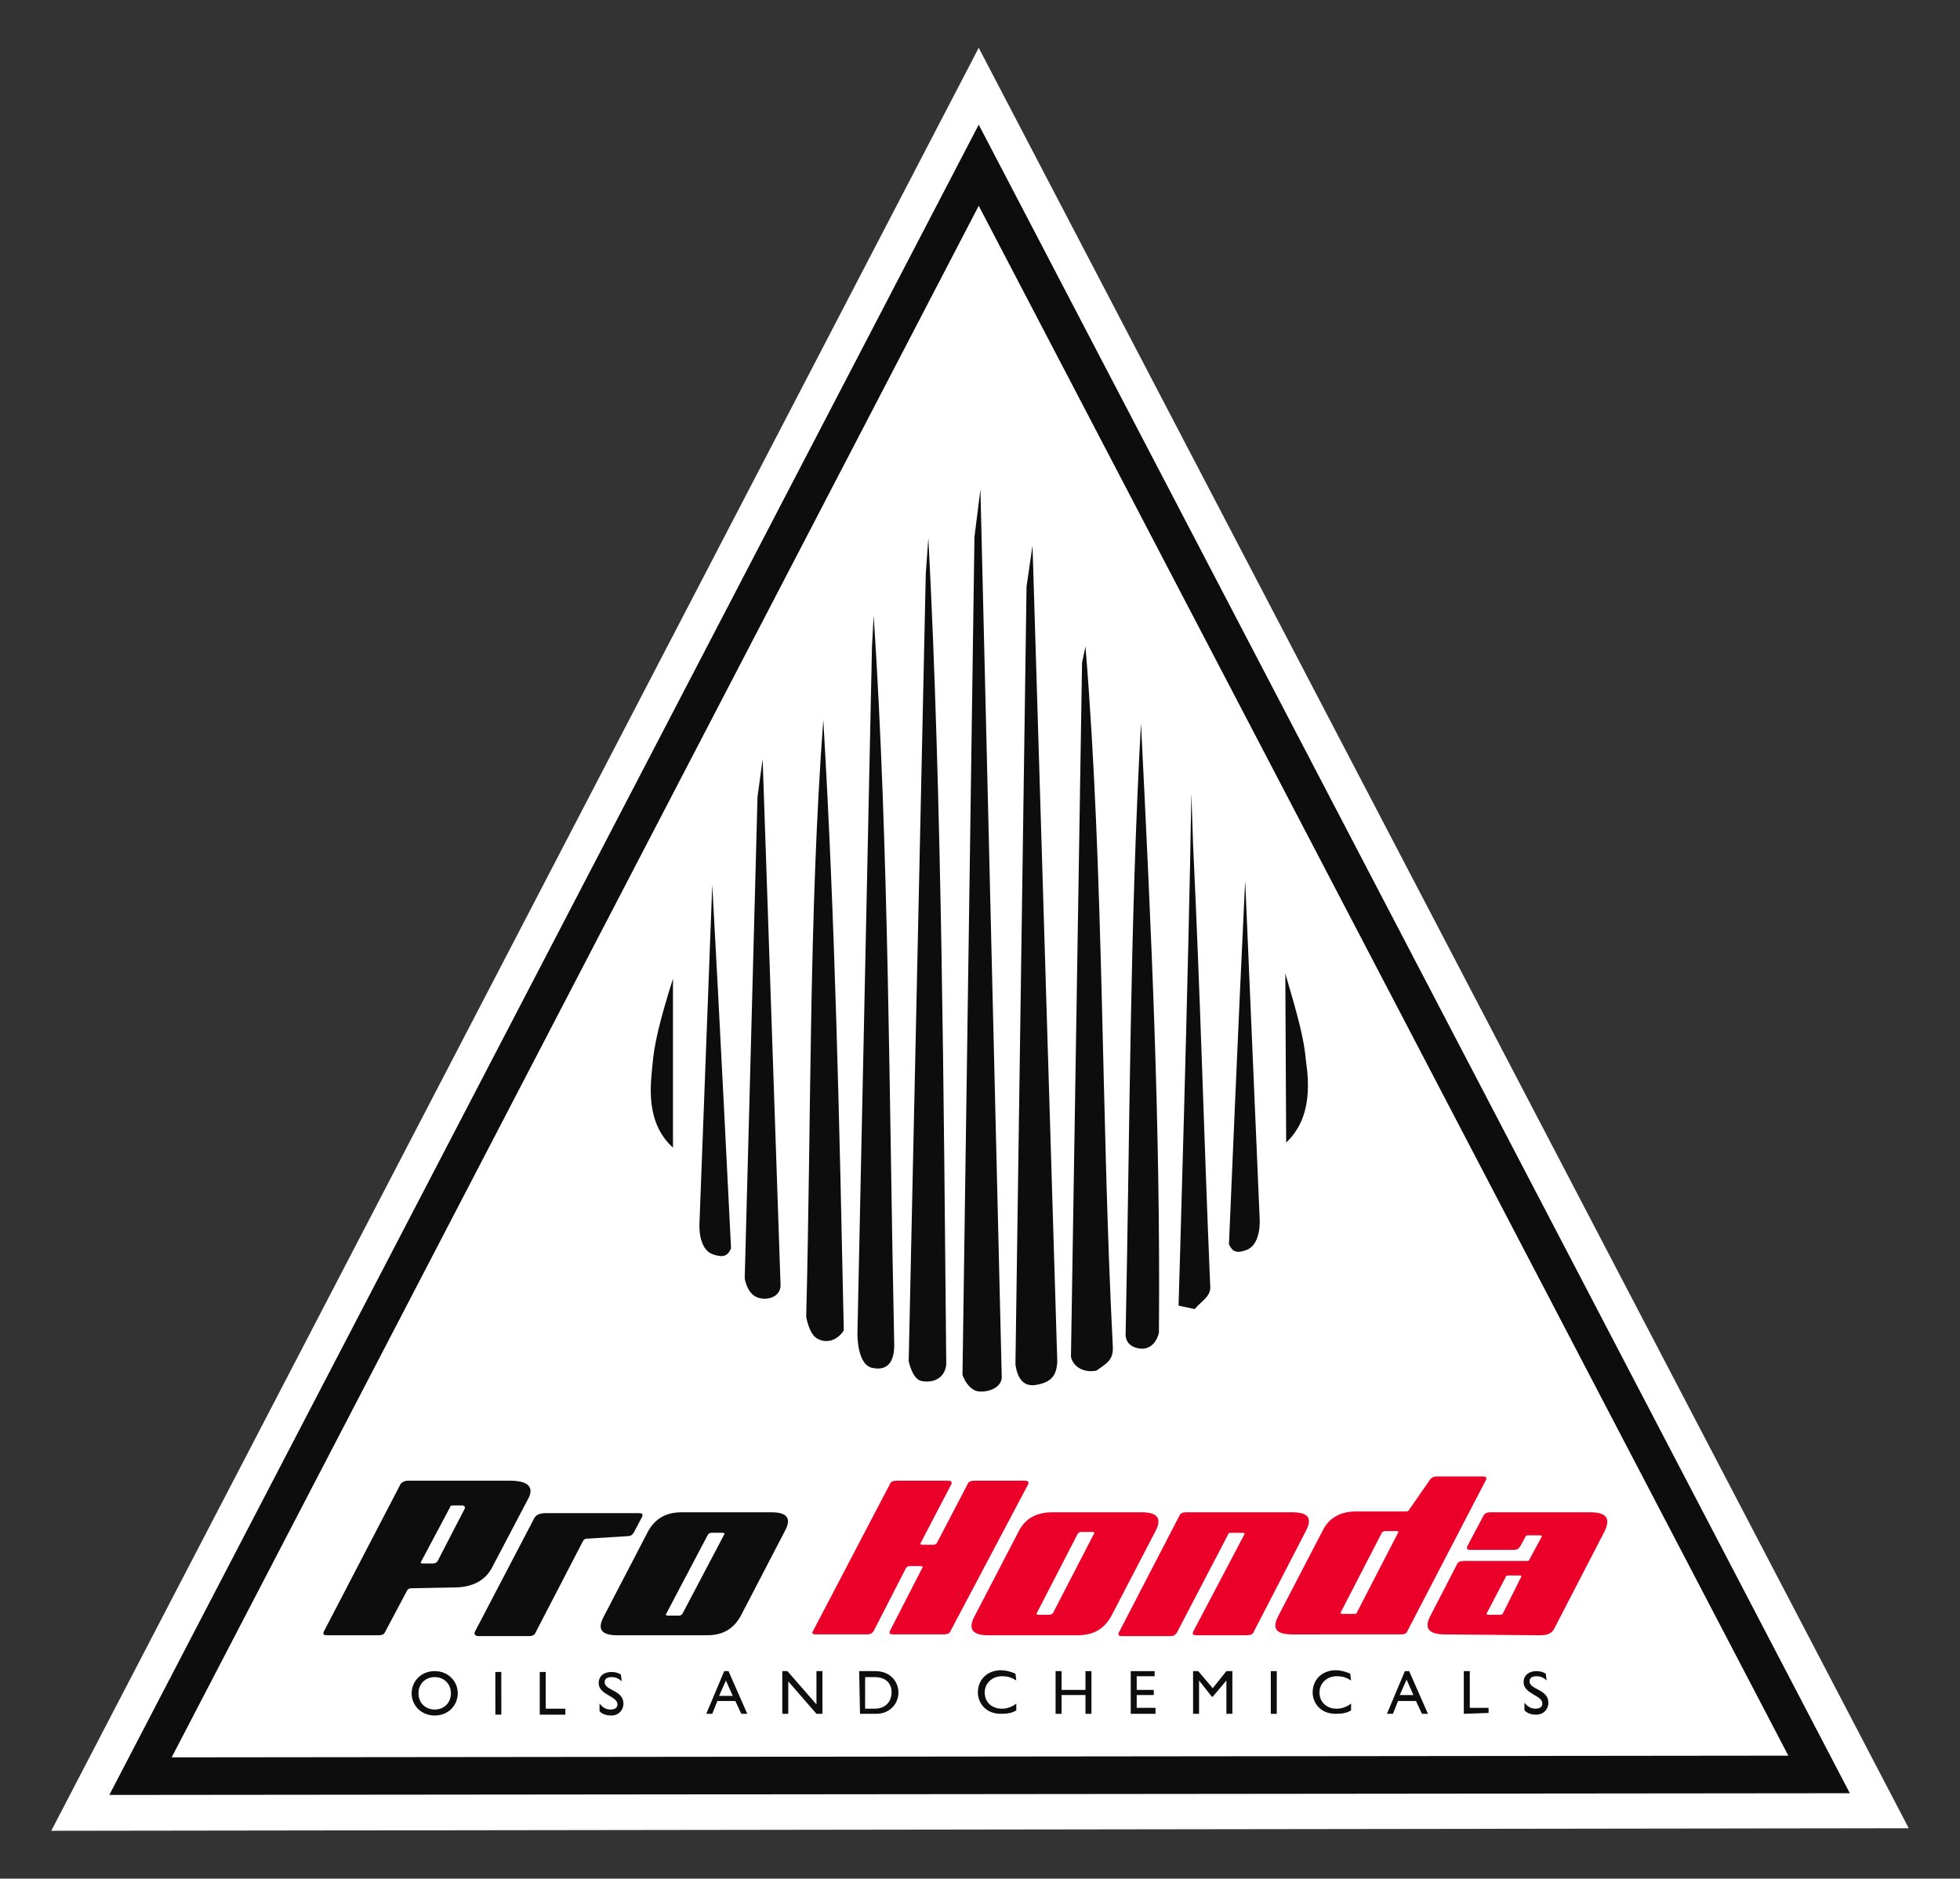 <?xml version="1.0" encoding="utf-8"?>
<!-- Generator: Adobe Illustrator 22.1.0, SVG Export Plug-In . SVG Version: 6.00 Build 0)  -->
<svg version="1.1" id="Layer_1" xmlns="http://www.w3.org/2000/svg" xmlns:xlink="http://www.w3.org/1999/xlink" x="0px" y="0px"
	 viewBox="0 0 229.5 220" style="enable-background:new 0 0 229.5 220;" xml:space="preserve">
<rect x="0" y="0" width="229.5" height="220" fill="#333333" stroke="none"/>
<style type="text/css">
	.st0{fill:#FFFFFF;}
	.st1{fill:#0D0D0D;}
	.st2{fill:#EA0029;}
</style>
<g>
	<polygon class="st0" points="223.5,214.1 6,214.4 114.6,5.6 	"/>
	<path class="st1" d="M216.6,210l-203.8,0.2L114.6,14.6L216.6,210z M20.1,205.8l189.3-0.2L114.6,24.1L20.1,205.8z"/>
	<g>
		<path class="st1" d="M117.3,161.4c-0.2,1.5-2.5,1.8-3.2,1.4c-1-0.5-1.4-1.8-1.4-1.8l1.4-98.1l0.7-5.6L117.3,161.4z"/>
		<path class="st1" d="M123.8,159.5c-0.1,1.5-0.6,2.4-2.6,2.7c-1.5,0.2-2.1-1-2.3-2.4l1.3-91.1l0.7-4.8L123.8,159.5z"/>
		<path class="st1" d="M130.3,157.7c0.1,1.6-0.8,2-1.9,2.8c-1.3,0.3-2.7-0.3-3-1.6l1.3-81.3l0.4-1.9
			C129.3,102.6,128.9,130.2,130.3,157.7"/>
		<path class="st1" d="M135.7,156.1c-0.4,1.5-1.4,2-2.4,1.8c-1.6-0.3-1.5-1.6-1.5-1.6c0.5-23.9,0.5-48.2,1.8-71.6
			C134.8,108.8,135.9,131.9,135.7,156.1"/>
		<path class="st1" d="M141.7,150.5c0.2,1.3-1.1,1.9-1.8,2.8l-1.9-0.4c0,0,1.2-40.1,1.5-60l0.2,6
			C140.6,117.8,140.9,131.3,141.7,150.5"/>
		<path class="st1" d="M110.8,159.8c-0.2,1.8-1.8,2.2-3,1.9c-1-0.3-1.4-2.3-1.4-2.3l2-92.2l0.3-4.2
			C110.3,93.1,110.5,129.4,110.8,159.8"/>
		<path class="st1" d="M104.7,157.1c0.1,2-0.5,3.5-2.5,3.1c-1.9-0.3-1.8-4.1-1.8-4.1l1.7-80.3l0.2-3.7
			C104.1,99.3,104.1,129.2,104.7,157.1"/>
		<path class="st1" d="M98.8,155.8c-0.9,1.4-2.3,1.5-3.2,0.9c-0.9-0.6-1.2-2.5-1.2-2.5c0.6-23.3,0.3-47.1,2-69.9
			C97.8,107.9,98.3,132.2,98.8,155.8"/>
		<path class="st1" d="M91.4,150.6c-0.1,1.5-2,1.8-3,1.2s-1.2-2.1-1.2-2.1l1.5-56.4l0.6-4.4L91.4,150.6z"/>
		<path class="st1" d="M85.6,146.2c-0.4,0.9-0.9,1.1-2.1,0.7c-1.8-0.6-1.6-3.6-1.6-3.6l1.5-39.7C84.2,117.9,85.6,146.2,85.6,146.2"
			/>
		<path class="st1" d="M78.8,134.4c-3.3-3-2.6-7.5-2.4-9.7c0.2-2.4,0.8-5,2.4-10.1V134.4z"/>
		<path class="st1" d="M143.9,145.7c0.4,0.9,0.9,1.1,2,0.7c1.8-0.6,1.6-3.6,1.6-3.6l-1.7-39.7C145.1,117.3,143.9,145.7,143.9,145.7"
			/>
		<path class="st1" d="M150.6,133.8c3.2-3,2.6-7.5,2.3-9.7c-0.2-2.4-0.9-5-2.4-10.1L150.6,133.8z"/>
		<path class="st1" d="M50.9,195.7c1.6,0,2.7,1.2,2.7,2.6c0,1.3-1,2.6-2.7,2.6c-1.6,0-2.7-1.2-2.7-2.6S49.3,195.7,50.9,195.7
			 M50.9,200.2c1.1,0,1.9-0.8,1.9-1.9c0-1.1-0.8-1.9-1.9-1.9c-1.1,0-1.9,0.8-1.9,1.9S49.8,200.2,50.9,200.2"/>
		
			<rect x="58" y="195.8" transform="matrix(1 -1.104908e-03 1.104908e-03 1 -0.219 6.459256e-02)" class="st1" width="0.7" height="5"/>
		<polygon class="st1" points="63.9,200.1 66.2,200.1 66.2,200.8 63.2,200.8 63.2,195.8 63.9,195.8 		"/>
		<path class="st1" d="M72.8,196.9c-0.4-0.4-0.8-0.5-1.2-0.5c-0.5,0-0.8,0.2-0.8,0.6c0,1,2.2,0.9,2.2,2.5c0,0.8-0.6,1.4-1.4,1.4
			c-0.5,0-1-0.1-1.4-0.5v-0.9c0.4,0.5,0.8,0.7,1.3,0.7c0.6,0,0.8-0.3,0.8-0.6c0-1-2.2-1.1-2.2-2.5c0-0.8,0.6-1.3,1.5-1.3
			c0.4,0,0.8,0.1,1.1,0.3L72.8,196.9z"/>
		<path class="st1" d="M87.5,200.7h-0.7l-0.7-1.5H84l-0.6,1.5h-0.7l2.1-5h0.5L87.5,200.7z M84.2,198.6h1.6l-0.8-1.8L84.2,198.6z"/>
		<polygon class="st1" points="96.3,200.7 95.6,200.7 92.3,196.9 92.3,200.7 91.6,200.7 91.6,195.7 92.2,195.7 95.6,199.6 
			95.6,195.7 96.3,195.7 		"/>
		<path class="st1" d="M100.6,195.7h1.9c1.8,0,2.7,1.3,2.7,2.5c0,1.3-1,2.5-2.6,2.5h-1.9L100.6,195.7z M101.3,200.1h1.1
			c1.6,0,2-1.2,2-1.9c0-1-0.6-1.8-2-1.8h-1.1V200.1z"/>
		<path class="st1" d="M119,196.8c-0.6-0.4-1.1-0.5-1.7-0.5c-1.1,0-2,0.8-2,1.9c0,1.1,0.8,1.9,2,1.9c0.6,0,1.2-0.2,1.7-0.6v0.8
			c-0.5,0.3-1,0.4-1.8,0.4c-1.9,0-2.7-1.4-2.7-2.5c0-1.5,1.1-2.6,2.7-2.6c0.5,0,1,0.1,1.7,0.4L119,196.8z"/>
		<polygon class="st1" points="127.8,200.7 127.1,200.7 127.1,198.5 124.3,198.5 124.3,200.7 123.6,200.7 123.6,195.7 124.3,195.7 
			124.3,197.9 127.1,197.9 127.1,195.7 127.8,195.7 		"/>
		<polygon class="st1" points="135.2,196.3 133.1,196.3 133.1,197.9 135.1,197.9 135.1,198.5 133.1,198.5 133.1,200 135.3,200 
			135.3,200.7 132.4,200.7 132.4,195.7 135.2,195.7 		"/>
		<polygon class="st1" points="144.3,200.7 143.6,200.7 143.6,196.8 143.6,196.8 142,198.7 141.9,198.7 140.4,196.8 140.4,196.8 
			140.4,200.7 139.7,200.7 139.7,195.7 140.3,195.7 142,197.7 143.6,195.7 144.3,195.7 		"/>
		<rect x="148.8" y="195.7" class="st1" width="0.7" height="5"/>
		<path class="st1" d="M158.2,196.8c-0.6-0.4-1.1-0.5-1.7-0.5c-1.1,0-2,0.8-2,1.9c0,1.1,0.8,1.9,2,1.9c0.6,0,1.2-0.2,1.7-0.6v0.8
			c-0.5,0.3-1,0.4-1.8,0.4c-1.9,0-2.7-1.4-2.7-2.5c0-1.5,1.1-2.6,2.7-2.6c0.5,0,1,0.1,1.7,0.4L158.2,196.8z"/>
		<path class="st1" d="M167.2,200.7h-0.7l-0.7-1.5h-2.1l-0.6,1.5h-0.7l2.1-5h0.5L167.2,200.7z M163.9,198.5h1.6l-0.8-1.8
			L163.9,198.5z"/>
		<polygon class="st1" points="172.1,200 174.3,200 174.3,200.6 171.4,200.7 171.4,195.7 172.1,195.7 		"/>
		<path class="st1" d="M181.1,196.8c-0.4-0.4-0.8-0.5-1.2-0.5c-0.5,0-0.8,0.2-0.8,0.6c0,1,2.2,0.9,2.2,2.5c0,0.8-0.6,1.4-1.4,1.4
			c-0.5,0-1-0.1-1.4-0.5v-0.9c0.4,0.5,0.8,0.7,1.3,0.7c0.6,0,0.8-0.3,0.8-0.6c0-1-2.2-1.1-2.2-2.5c0-0.8,0.6-1.3,1.5-1.3
			c0.4,0,0.8,0.1,1.1,0.3L181.1,196.8z"/>
		<path class="st1" d="M48.1,186c-0.2,0-0.3,0.1-0.4,0.2l-2.6,4.9c-0.1,0.3-0.4,0.4-0.8,0.4h-6c-0.4,0-0.5-0.1-0.4-0.4l9-17.3
			c0.1-0.2,0.5-0.4,0.8-0.4h12c2.2,0,2.9,0.8,2.1,2.2l-4.2,8c-0.8,1.5-2.3,2.3-4.4,2.3L48.1,186z M53,176.3c-0.2,0-0.3,0.1-0.3,0.2
			l-3.4,6.4c-0.1,0.1,0,0.2,0.2,0.2h1.1c0.3,0,0.6-0.1,0.7-0.4l3.1-6c0.1-0.2,0-0.4-0.3-0.4H53z"/>
		<path class="st1" d="M55.6,191.1l6.9-13.2c0.2-0.5,0.7-0.7,1.4-0.7h10.9c0.4,0,0.5,0.1,0.4,0.4l-1,1.9c-0.2,0.3-0.4,0.4-0.8,0.4
			l-4.8,0.3c-0.1,0-0.2,0.1-0.3,0.2l-5.6,10.8c-0.1,0.3-0.4,0.4-0.8,0.4h-6C55.6,191.5,55.5,191.4,55.6,191.1"/>
		<path class="st1" d="M72.3,191.5c-1.9,0-2.4-0.7-1.6-2.2l5.2-10c0.8-1.4,2-2.2,3.9-2.2h10.5c1.9,0,2.4,0.7,1.6,2.2l-5.2,10
			c-0.8,1.4-2,2.2-3.9,2.2H72.3z M78,189c-0.1,0.1,0,0.2,0.2,0.2h1.3c0.2,0,0.3-0.1,0.4-0.2l4.9-9.3c0.1-0.1,0-0.2-0.2-0.2h-1.3
			c-0.2,0-0.3,0.1-0.4,0.2L78,189z"/>
		<path class="st2" d="M111.3,191c-0.1,0.3-0.4,0.4-0.8,0.4h-5.9c-0.4,0-0.5-0.1-0.4-0.4l3.8-7.4c0.1-0.1,0-0.2-0.2-0.2h-1.3
			c-0.2,0-0.3,0.1-0.4,0.2l-3.8,7.4c-0.2,0.3-0.4,0.4-0.8,0.4h-6c-0.3,0-0.5-0.1-0.3-0.4l9-17.2c0.1-0.3,0.4-0.4,0.8-0.4h6
			c0.4,0,0.5,0.2,0.4,0.4l-3.6,6.9c-0.1,0.1,0,0.2,0.2,0.2h1.3c0.2,0,0.3-0.1,0.4-0.2l3.6-6.9c0.1-0.3,0.4-0.4,0.8-0.4h5.9
			c0.4,0,0.5,0.2,0.4,0.4L111.3,191z"/>
		<path class="st2" d="M115.7,191.5c-1.8,0-2.4-0.7-1.6-2.2l5.2-10c0.7-1.4,2-2.2,3.9-2.2h10.5c1.8,0,2.4,0.7,1.6,2.2l-5.2,10
			c-0.8,1.4-2,2.2-3.9,2.2H115.7z M121.4,188.9c-0.1,0.1,0,0.2,0.2,0.2h1.3c0.2,0,0.3-0.1,0.4-0.2l4.8-9.3c0.1-0.1,0-0.2-0.2-0.2
			h-1.3c-0.2,0-0.3,0.1-0.4,0.2L121.4,188.9z"/>
		<path class="st2" d="M138.1,177.5c0.1-0.3,0.4-0.4,0.8-0.4h12.4c1.9,0,2.4,0.7,1.6,2.2l-6.1,11.8c-0.1,0.3-0.4,0.4-0.8,0.4h-5.9
			c-0.4,0-0.5-0.1-0.4-0.4l6-11.4c0.1-0.1,0-0.2-0.2-0.2h-1.4c-0.2,0-0.3,0.1-0.3,0.2l-6,11.5c-0.2,0.3-0.4,0.4-0.8,0.4h-5.6
			c-0.4,0-0.5-0.1-0.4-0.4L138.1,177.5z"/>
		<path class="st2" d="M151.3,191.4c-1.9,0-2.4-0.7-1.6-2.2l5.2-10c0.7-1.4,2-2.2,3.9-2.2h5.9c0.1,0,0.3-0.1,0.3-0.2l2.5-3.6
			c0.2-0.2,0.4-0.3,0.8-0.3h5.3c0.4,0,0.5,0.1,0.4,0.4l-9.2,17.7c-0.1,0.3-0.4,0.4-0.8,0.4L151.3,191.4z M163.7,179.5
			c0.1-0.1,0-0.2-0.1-0.2h-1.4c-0.2,0-0.3,0.1-0.4,0.2l-4.8,9.3c-0.1,0.1,0,0.2,0.2,0.2h1.4c0.2,0,0.3-0.1,0.3-0.2L163.7,179.5z"/>
		<path class="st2" d="M169.2,191.4c-1.9,0-2.5-0.7-1.7-2.2l3.1-6c0.1-0.3,0.4-0.4,0.8-0.4h7.4c0.2,0,0.3-0.1,0.3-0.2l1.4-2.6
			c0.1-0.1,0-0.2-0.2-0.2h-1.4c-0.2,0-0.3,0.1-0.3,0.2l-0.6,1.1c-0.2,0.3-0.4,0.4-0.8,0.4h-5c-0.4,0-0.5-0.1-0.4-0.4l1.9-3.6
			c0.2-0.3,0.4-0.4,0.8-0.4h11.7c1.9,0,2.4,0.7,1.7,2.2l-5.9,11.4c-0.3,0.6-0.8,0.8-1.7,0.8L169.2,191.4z M178.1,184.7
			c0.1-0.1,0-0.2-0.1-0.2h-1.4c-0.2,0-0.3,0.1-0.3,0.2l-2.2,4.2c-0.1,0.1,0,0.2,0.2,0.2h1.4c0.1,0,0.3-0.1,0.3-0.2L178.1,184.7z"/>
	</g>
</g>
</svg>
